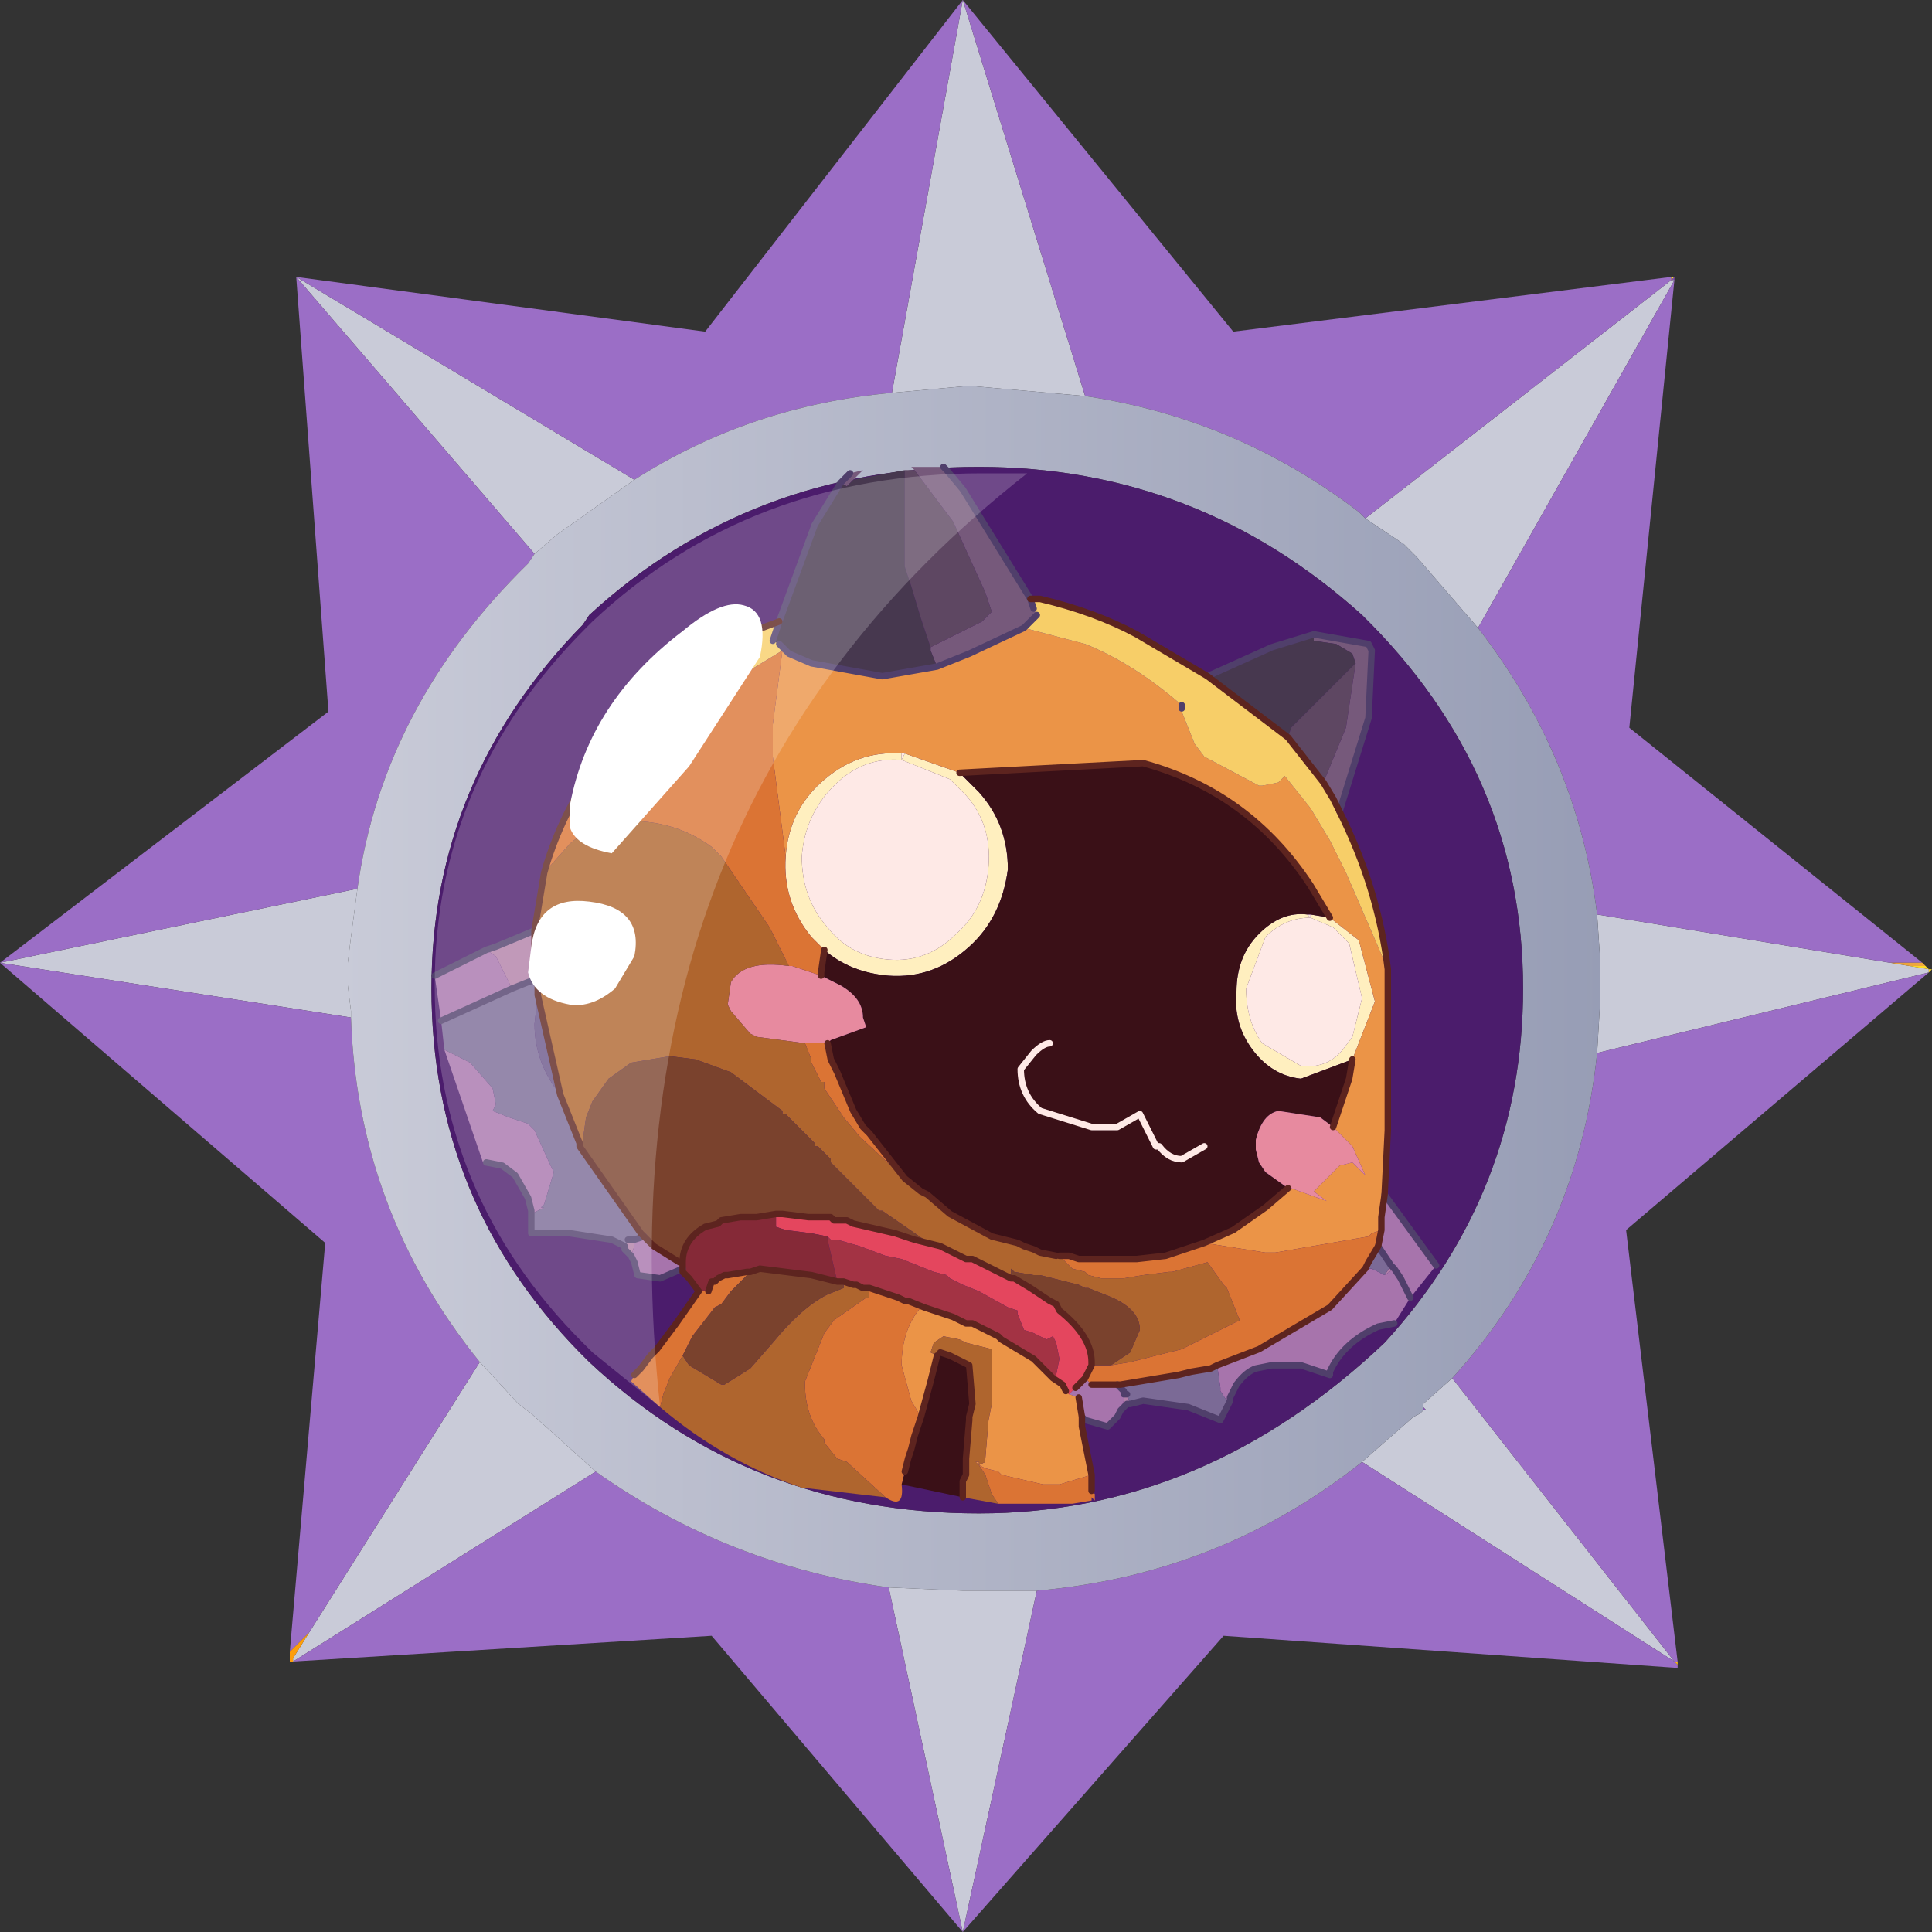 <?xml version="1.0" encoding="UTF-8" standalone="no"?>
<svg xmlns:ffdec="https://www.free-decompiler.com/flash" xmlns:xlink="http://www.w3.org/1999/xlink" ffdec:objectType="frame" height="30.0px" width="30.0px" xmlns="http://www.w3.org/2000/svg">
  <rect width="100%" height="100%" fill="#333333" stroke="none"/>
  <g transform="matrix(1.0, 0.0, 0.0, 1.0, 0.0, 0.0)">
    <use ffdec:characterId="1" height="30.0" transform="matrix(1.0, 0.0, 0.0, 1.0, 0.0, 0.0)" width="30.0" xlink:href="#shape0"/>
  </g>
  <defs>
    <g id="shape0" transform="matrix(1.0, 0.0, 0.0, 1.0, 0.0, 0.0)">
      <path d="M0.0 0.0 L30.0 0.0 30.0 30.0 0.0 30.0 0.0 0.0" fill="#33cc66" fill-opacity="0.0" fill-rule="evenodd" stroke="none"/>
      <path d="M25.95 4.3 L26.0 4.3 25.95 4.35 25.95 4.3" fill="url(#gradient0)" fill-rule="evenodd" stroke="none"/>
      <path d="M25.95 4.35 L26.0 4.3 26.0 4.35 25.95 4.35" fill="url(#gradient1)" fill-rule="evenodd" stroke="none"/>
      <path d="M25.95 4.35 L26.0 4.35 22.95 9.75 22.0 8.65 21.8 8.45 21.2 8.05 25.95 4.35 M24.8 14.2 L29.35 14.95 29.65 15.0 29.95 15.05 29.95 15.1 24.8 16.35 24.85 15.5 24.85 15.3 24.85 15.05 24.85 14.95 24.8 14.2 M22.1 21.85 L22.1 21.8 22.55 21.4 26.0 25.8 21.15 22.7 21.95 22.0 22.05 21.95 22.1 21.9 22.15 21.9 22.1 21.85 M13.85 6.1 L14.95 0.0 16.85 6.15 15.15 6.0 14.95 6.0 13.85 6.1 M9.85 7.45 L8.65 8.3 8.3 8.6 4.6 4.3 9.85 7.45 M5.55 13.8 L5.45 14.55 5.4 14.95 5.4 15.0 5.4 15.2 5.4 15.3 5.45 15.7 5.45 15.8 0.0 14.95 5.55 13.8 M7.45 21.15 L8.05 21.8 8.25 21.95 9.25 22.85 4.55 25.8 4.55 25.75 4.8 25.35 7.45 21.15 M13.8 24.65 L14.95 24.7 15.15 24.7 16.1 24.7 14.95 30.0 13.8 24.65" fill="#c9cbd8" fill-rule="evenodd" stroke="none"/>
      <path d="M25.95 4.3 L25.95 4.35 21.2 8.05 21.1 7.95 Q19.2 6.5 16.85 6.15 L14.95 0.0 13.85 6.1 Q11.65 6.3 9.85 7.45 L4.6 4.3 8.3 8.6 8.2 8.75 Q5.95 10.95 5.55 13.8 L0.0 14.95 5.45 15.8 Q5.55 18.8 7.45 21.15 L4.8 25.35 4.5 25.65 5.05 19.3 0.0 14.95 5.1 11.05 4.6 4.3 10.95 5.15 14.95 0.0 19.15 5.15 25.95 4.3 M26.0 4.35 L25.3 11.3 29.85 14.95 29.35 14.95 24.8 14.2 Q24.5 11.75 22.95 9.75 L26.0 4.35 M29.95 15.1 L25.25 19.1 26.05 25.8 26.0 25.8 26.05 25.85 26.05 25.9 19.0 25.4 14.95 30.0 11.05 25.4 4.55 25.8 9.25 22.85 Q11.3 24.3 13.8 24.65 L14.95 30.0 16.1 24.7 Q18.95 24.45 21.15 22.7 L26.0 25.8 22.55 21.4 Q24.5 19.25 24.8 16.35 L29.95 15.1" fill="#9b6ec6" fill-rule="evenodd" stroke="none"/>
      <path d="M22.95 9.75 Q24.5 11.75 24.8 14.2 L24.85 14.95 24.85 15.05 24.85 15.3 24.85 15.5 24.8 16.35 Q24.5 19.25 22.55 21.4 L22.1 21.8 22.1 21.85 22.1 21.9 22.05 21.95 21.95 22.0 21.15 22.7 Q18.95 24.45 16.1 24.7 L15.15 24.7 14.95 24.7 13.8 24.65 Q11.3 24.3 9.25 22.85 L8.25 21.95 8.05 21.8 7.45 21.15 Q5.55 18.8 5.45 15.8 L5.45 15.7 5.4 15.3 5.4 15.2 5.4 15.0 5.4 14.95 5.45 14.55 5.55 13.8 Q5.95 10.95 8.2 8.75 L8.3 8.6 8.65 8.3 9.85 7.45 Q11.65 6.3 13.85 6.1 L14.95 6.0 15.15 6.0 16.85 6.15 Q19.2 6.5 21.1 7.95 L21.2 8.05 21.8 8.45 22.0 8.65 22.95 9.75 M23.65 15.35 Q23.65 12.0 21.15 9.55 18.6 7.25 15.2 7.25 11.65 7.25 9.15 9.55 L9.05 9.7 Q6.7 12.1 6.7 15.35 6.7 18.65 9.0 21.0 L9.15 21.15 Q11.65 23.5 15.2 23.5 18.7 23.5 21.5 20.85 23.65 18.5 23.65 15.35" fill="url(#gradient2)" fill-rule="evenodd" stroke="none"/>
      <path d="M29.85 14.95 L29.9 15.0 29.65 15.0 29.35 14.95 29.85 14.95" fill="url(#gradient3)" fill-rule="evenodd" stroke="none"/>
      <path d="M29.9 15.0 L29.95 15.05 30.0 15.05 29.95 15.1 29.95 15.05 29.65 15.0 29.9 15.0 M26.05 25.8 L26.05 25.85 26.0 25.8 26.05 25.8" fill="url(#gradient4)" fill-rule="evenodd" stroke="none"/>
      <path d="M22.1 21.9 L22.1 21.85 22.15 21.9 22.1 21.9" fill="url(#gradient5)" fill-rule="evenodd" stroke="none"/>
      <path d="M23.65 15.35 Q23.65 18.5 21.5 20.85 18.7 23.5 15.2 23.5 11.65 23.5 9.15 21.15 L9.0 21.0 Q6.7 18.65 6.7 15.35 6.7 12.1 9.05 9.7 L9.15 9.55 Q11.65 7.25 15.2 7.25 18.6 7.25 21.15 9.55 23.65 12.0 23.65 15.35" fill="#4b1c6c" fill-rule="evenodd" stroke="none"/>
      <path d="M4.55 25.8 L4.5 25.8 4.5 25.65 4.8 25.35 4.55 25.75 4.55 25.8" fill="url(#gradient6)" fill-rule="evenodd" stroke="none"/>
      <path d="M17.55 21.8 L17.5 21.8 17.4 21.9 17.45 21.75 17.45 21.65 17.5 21.65 17.55 21.8 M9.8 19.5 L9.7 19.4 9.7 19.35 9.75 19.25 9.85 19.25 9.85 19.35 9.8 19.5 M7.55 14.75 L7.7 14.7 8.3 14.45 8.3 14.8 8.35 15.2 8.2 15.25 7.95 15.35 7.7 14.85 7.55 14.75 M21.6 19.65 L21.65 19.7 21.5 19.8 21.6 19.65" fill="#b17fa8" fill-rule="evenodd" stroke="none"/>
      <path d="M21.5 18.55 L22.3 19.65 21.9 20.15 21.65 20.55 21.4 20.6 Q20.85 20.85 20.65 21.3 L20.65 21.35 20.2 21.2 20.0 21.2 19.75 21.2 19.5 21.25 Q19.35 21.3 19.2 21.5 L19.1 21.7 19.1 21.75 19.05 21.75 18.95 21.6 18.95 21.55 18.9 21.2 19.55 20.95 20.65 20.3 21.2 19.7 21.3 19.7 21.5 19.8 21.65 19.7 21.6 19.65 21.4 19.35 21.45 19.1 21.45 18.9 21.5 18.55 M17.4 21.9 L17.35 22.0 17.2 22.15 16.85 22.05 16.8 22.0 16.75 21.7 16.6 21.65 16.7 21.55 16.85 21.4 16.95 21.15 16.95 21.2 16.9 21.3 16.85 21.4 16.95 21.5 17.1 21.5 17.25 21.5 17.35 21.5 17.45 21.6 17.45 21.65 17.45 21.75 17.4 21.9 M10.6 19.7 L10.25 19.85 9.9 19.8 9.85 19.6 9.8 19.5 9.85 19.35 9.85 19.25 10.0 19.2 10.15 19.35 10.55 19.6 10.6 19.6 10.6 19.7 M8.25 18.85 L8.25 18.8 8.2 18.6 8.0 18.25 7.8 18.1 7.55 18.05 7.5 18.05 6.9 16.3 7.3 16.5 7.65 16.9 7.7 17.15 7.65 17.25 7.9 17.35 8.2 17.45 8.3 17.55 8.55 18.1 8.6 18.2 8.45 18.7 8.4 18.75 8.45 18.75 8.25 18.85 M6.85 15.85 L6.75 15.15 7.55 14.75 7.7 14.85 7.95 15.35 6.85 15.85 M21.9 20.15 L21.75 19.85 21.65 19.7 21.75 19.85 21.9 20.15" fill="#a774ac" fill-rule="evenodd" stroke="none"/>
      <path d="M19.1 21.75 L18.95 22.05 18.45 21.85 17.75 21.75 17.55 21.8 17.5 21.65 17.45 21.65 17.45 21.6 17.35 21.5 17.4 21.5 18.3 21.35 18.5 21.3 18.8 21.25 18.9 21.2 18.95 21.55 18.95 21.6 19.05 21.75 19.1 21.75 M9.7 19.35 L9.5 19.25 8.85 19.15 8.25 19.15 8.25 18.9 8.25 18.85 8.45 18.75 8.4 18.75 8.45 18.7 8.6 18.2 8.55 18.1 8.3 17.55 8.2 17.45 7.9 17.35 7.65 17.25 7.7 17.15 7.65 16.9 7.3 16.5 6.9 16.3 6.85 15.85 7.95 15.35 8.2 15.25 8.35 15.2 8.35 15.45 8.3 15.9 Q8.3 16.5 8.7 17.0 L8.9 17.5 9.0 17.75 9.0 17.8 9.95 19.15 10.0 19.2 9.85 19.25 9.75 19.25 9.7 19.35 M21.5 19.8 L21.3 19.7 21.2 19.7 21.25 19.6 21.4 19.35 21.6 19.65 21.5 19.8" fill="#7b6a96" fill-rule="evenodd" stroke="none"/>
      <path d="M8.7 17.0 Q8.3 16.5 8.3 15.9 L8.35 15.45 8.7 17.0" fill="#6a568a" fill-rule="evenodd" stroke="none"/>
      <path d="M20.4 9.85 L21.25 10.0 21.3 10.1 21.25 11.15 20.8 12.6 20.7 12.4 20.55 12.15 20.9 11.3 21.05 10.3 21.0 10.15 20.75 10.0 20.4 9.95 20.4 9.85 M13.05 7.5 L13.2 7.35 13.4 7.3 13.25 7.45 13.15 7.55 13.05 7.5 M14.2 7.3 L14.15 7.25 14.65 7.25 14.7 7.3 14.95 7.6 16.0 9.3 16.05 9.45 16.1 9.55 15.9 9.75 15.05 10.15 14.55 10.35 14.45 10.1 14.45 10.05 15.25 9.65 15.4 9.5 15.3 9.2 14.8 8.1 14.2 7.3" fill="#76597b" fill-rule="evenodd" stroke="none"/>
      <path d="M20.4 9.85 L20.4 9.95 20.75 10.0 21.0 10.15 21.05 10.3 20.05 11.3 20.0 11.45 18.75 10.5 19.75 10.05 20.4 9.85 M12.1 9.65 L12.65 8.15 13.05 7.5 13.15 7.55 13.25 7.45 14.05 7.3 14.05 8.8 14.15 9.1 14.3 9.6 14.45 10.05 14.45 10.1 14.55 10.35 13.7 10.5 12.6 10.3 12.25 10.15 12.2 10.1 12.1 10.0 12.0 9.95 12.1 9.65" fill="#47384f" fill-rule="evenodd" stroke="none"/>
      <path d="M21.05 10.3 L20.9 11.3 20.55 12.15 20.0 11.45 20.05 11.3 21.05 10.3 M14.05 7.3 L14.2 7.3 14.8 8.1 15.3 9.2 15.4 9.5 15.25 9.65 14.45 10.05 14.3 9.6 14.15 9.1 14.05 8.8 14.05 7.3" fill="#5e4762" fill-rule="evenodd" stroke="none"/>
      <path d="M14.0 11.7 L14.05 11.7 14.0 11.8 14.75 12.1 15.0 12.35 Q15.4 12.8 15.35 13.45 15.3 14.1 14.85 14.5 14.4 14.95 13.8 14.9 13.2 14.85 12.85 14.4 12.45 13.95 12.45 13.3 12.5 12.65 12.95 12.2 13.4 11.75 14.0 11.8 L14.0 11.7 M20.35 14.2 L20.35 14.25 20.7 14.4 20.95 14.65 21.15 15.5 21.0 16.1 20.85 16.3 Q20.6 16.6 20.2 16.55 L19.6 16.2 Q19.35 15.85 19.35 15.35 L19.65 14.55 Q19.95 14.25 20.35 14.25 L20.3 14.2 20.35 14.2" fill="#fee9e6" fill-rule="evenodd" stroke="none"/>
      <path d="M12.2 13.3 Q12.25 12.6 12.75 12.15 13.3 11.65 14.0 11.7 L14.0 11.8 Q13.4 11.75 12.95 12.2 12.5 12.65 12.45 13.3 12.45 13.95 12.85 14.4 13.2 14.85 13.8 14.9 14.4 14.95 14.85 14.5 15.3 14.1 15.35 13.45 15.4 12.8 15.0 12.35 L14.75 12.1 14.0 11.8 14.05 11.7 14.9 12.0 15.2 12.3 Q15.65 12.8 15.65 13.5 15.55 14.25 15.05 14.7 14.5 15.2 13.8 15.15 13.2 15.1 12.8 14.75 L12.75 14.7 12.6 14.55 Q12.15 14.0 12.2 13.3 M20.65 14.25 L21.1 14.6 21.35 15.55 21.0 16.45 20.2 16.75 Q19.75 16.7 19.45 16.3 19.15 15.9 19.2 15.4 19.2 14.85 19.55 14.5 19.9 14.15 20.3 14.2 L20.35 14.25 Q19.95 14.25 19.65 14.55 L19.35 15.35 Q19.35 15.85 19.6 16.2 L20.2 16.55 Q20.6 16.6 20.85 16.3 L21.0 16.1 21.15 15.5 20.95 14.65 20.7 14.4 20.35 14.25 20.35 14.2 20.65 14.25" fill="#ffefbf" fill-rule="evenodd" stroke="none"/>
      <path d="M14.95 23.25 L14.0 23.05 14.05 22.85 14.1 22.65 14.15 22.5 14.2 22.3 14.3 22.0 14.45 21.45 14.55 21.05 14.6 21.0 14.75 21.05 14.95 21.15 15.05 21.2 15.1 21.8 15.05 22.0 15.05 22.05 15.0 22.65 15.0 22.9 14.95 23.0 14.95 23.25 M14.9 12.0 L17.75 11.85 Q19.4 12.3 20.35 13.75 L20.65 14.25 20.35 14.2 20.3 14.2 Q19.9 14.15 19.55 14.5 19.2 14.85 19.2 15.4 19.15 15.9 19.45 16.3 19.75 16.7 20.2 16.75 L21.0 16.45 20.95 16.75 20.7 17.5 20.5 17.35 19.85 17.25 Q19.6 17.3 19.5 17.7 L19.5 17.85 19.55 18.05 19.65 18.2 20.0 18.45 19.65 18.75 19.15 19.1 18.7 19.3 18.1 19.5 17.65 19.55 17.05 19.55 17.0 19.55 16.8 19.55 16.75 19.55 16.6 19.5 16.45 19.5 16.4 19.5 16.15 19.45 16.05 19.4 15.9 19.35 15.8 19.3 15.4 19.2 14.75 18.85 14.4 18.55 14.3 18.5 14.05 18.3 13.5 17.6 13.4 17.5 13.25 17.25 13.0 16.65 12.9 16.45 12.85 16.2 12.9 16.15 13.45 15.95 13.4 15.8 Q13.4 15.5 13.05 15.3 L12.75 15.15 12.75 15.1 12.8 14.75 Q13.2 15.1 13.8 15.15 14.5 15.2 15.05 14.7 15.55 14.25 15.65 13.5 15.65 12.8 15.2 12.3 L14.9 12.0 M16.3 16.2 Q16.2 16.2 16.05 16.35 L15.85 16.6 Q15.85 17.0 16.15 17.25 L16.95 17.5 17.05 17.5 17.35 17.5 17.7 17.3 17.95 17.8 18.0 17.8 Q18.15 18.0 18.35 18.0 L18.7 17.8 18.35 18.0 Q18.15 18.0 18.0 17.8 L17.95 17.8 17.7 17.3 17.35 17.5 17.05 17.5 16.95 17.5 16.15 17.25 Q15.85 17.0 15.85 16.6 L16.05 16.35 Q16.2 16.2 16.3 16.2" fill="#3a1017" fill-rule="evenodd" stroke="none"/>
      <path d="M21.55 15.05 L21.55 15.1 21.55 17.55 21.5 18.55 21.45 18.9 21.45 19.1 21.3 19.15 21.25 19.2 19.8 19.45 19.65 19.45 18.7 19.3 19.15 19.1 19.65 18.75 20.0 18.45 20.05 18.45 20.6 18.65 20.4 18.5 20.8 18.1 21.0 18.05 21.2 18.25 21.0 17.8 20.7 17.5 20.95 16.75 21.0 16.45 21.35 15.55 21.1 14.6 20.65 14.25 20.35 13.75 Q19.4 12.3 17.75 11.85 L14.9 12.0 14.05 11.7 14.0 11.7 Q13.3 11.65 12.75 12.15 12.25 12.6 12.2 13.3 L12.0 11.75 12.0 11.25 12.15 10.1 12.2 10.1 12.25 10.15 12.6 10.3 13.7 10.5 14.55 10.35 15.05 10.15 15.9 9.75 16.85 10.0 Q17.6 10.3 18.35 10.95 L18.35 11.0 18.35 11.05 18.55 11.55 18.7 11.75 19.55 12.2 19.6 12.2 19.85 12.15 19.95 12.05 20.35 12.55 20.65 13.05 20.9 13.55 21.55 15.05 M16.8 22.0 L16.8 22.15 16.95 22.9 16.45 23.05 16.4 23.05 16.2 23.05 15.55 22.9 15.5 22.85 15.3 22.8 15.2 22.75 15.3 22.7 15.3 22.65 15.35 22.05 15.4 21.8 15.4 21.65 15.4 21.3 15.4 20.95 15.2 20.9 15.0 20.85 14.9 20.8 14.65 20.75 14.5 20.85 14.45 21.0 14.55 21.05 14.45 21.45 14.3 22.0 14.15 21.75 14.0 21.2 Q14.0 20.65 14.3 20.3 L14.35 20.3 14.8 20.45 15.0 20.55 15.1 20.55 15.5 20.75 15.55 20.8 15.8 20.95 16.05 21.1 16.35 21.4 16.5 21.5 16.55 21.6 16.6 21.65 16.75 21.7 16.8 22.0 M15.2 22.7 L15.2 22.75 15.15 22.7 15.2 22.7" fill="#eb9447" fill-rule="evenodd" stroke="none"/>
      <path d="M20.55 12.15 L20.7 12.4 20.8 12.6 Q21.4 13.8 21.55 15.05 L20.9 13.55 20.65 13.05 20.35 12.55 19.95 12.05 19.85 12.15 19.6 12.2 19.55 12.2 18.7 11.75 18.55 11.55 18.35 11.05 18.35 11.0 18.35 10.95 Q17.6 10.3 16.85 10.0 L15.9 9.75 16.1 9.55 16.05 9.45 16.0 9.3 16.15 9.3 Q17.0 9.5 17.65 9.85 L18.75 10.5 20.0 11.45 20.55 12.15 M11.7 9.8 L12.1 9.65 12.0 9.95 12.1 10.0 12.2 10.1 12.15 10.1 11.0 10.8 11.05 10.4 Q11.2 10.05 11.7 9.8" fill="#f7ce68" fill-rule="evenodd" stroke="none"/>
      <path d="M20.7 17.5 L21.0 17.8 21.2 18.25 21.0 18.05 20.8 18.1 20.4 18.5 20.6 18.65 20.05 18.45 20.0 18.45 19.65 18.2 19.55 18.05 19.5 17.85 19.5 17.7 Q19.6 17.3 19.85 17.25 L20.5 17.35 20.7 17.5 M12.5 16.2 L11.75 16.1 11.65 16.05 11.35 15.7 11.3 15.6 11.35 15.25 Q11.55 14.9 12.25 15.0 L12.3 15.0 12.75 15.15 13.05 15.3 Q13.4 15.5 13.4 15.8 L13.45 15.95 12.9 16.15 12.85 16.2 12.5 16.2" fill="#e78a9f" fill-rule="evenodd" stroke="none"/>
      <path d="M16.95 22.9 L16.95 23.15 17.0 23.2 17.0 23.3 16.95 23.25 16.95 23.3 16.65 23.35 15.5 23.35 15.4 23.2 15.35 23.05 15.3 22.9 15.2 22.75 15.3 22.8 15.5 22.85 15.55 22.9 16.2 23.05 16.4 23.05 16.45 23.05 16.95 22.9 M14.0 23.05 Q14.05 23.45 13.75 23.25 L13.15 22.7 13.0 22.65 12.8 22.4 12.8 22.35 Q12.5 22.0 12.5 21.5 L12.5 21.45 12.8 20.7 12.95 20.5 13.45 20.15 13.5 20.15 13.5 20.0 13.95 20.15 14.05 20.2 14.1 20.2 14.35 20.3 14.3 20.3 Q14.0 20.65 14.0 21.2 L14.15 21.75 14.3 22.0 14.2 22.3 14.15 22.5 14.1 22.65 14.05 22.85 14.0 23.05 M10.25 21.85 L9.8 21.45 9.85 21.35 9.95 21.25 10.1 21.05 10.2 20.95 10.5 20.55 10.85 20.05 11.0 20.05 11.05 19.9 11.1 19.9 11.15 19.85 11.25 19.8 11.3 19.8 11.6 19.75 11.65 19.75 11.35 20.05 11.2 20.25 11.1 20.3 10.75 20.75 10.6 21.05 10.4 21.4 10.3 21.65 10.25 21.85 M8.45 13.55 Q8.9 11.95 10.35 10.7 10.95 10.15 11.7 9.8 11.2 10.05 11.05 10.4 L11.0 10.8 12.15 10.1 12.0 11.25 12.0 11.75 12.2 13.3 Q12.15 14.0 12.6 14.55 L12.75 14.7 12.8 14.75 12.75 15.1 12.75 15.15 12.3 15.0 12.25 15.0 11.95 14.4 11.2 13.3 11.05 13.15 Q10.5 12.75 9.8 12.75 9.25 12.75 8.85 13.1 L8.45 13.55 M18.7 19.3 L19.65 19.45 19.8 19.45 21.25 19.2 21.3 19.15 21.45 19.1 21.4 19.35 21.25 19.6 21.2 19.7 20.65 20.3 19.55 20.95 18.9 21.2 18.8 21.25 18.5 21.3 18.3 21.35 17.4 21.5 17.35 21.5 17.25 21.5 17.1 21.5 16.95 21.5 16.85 21.4 16.9 21.3 16.95 21.2 17.05 21.2 17.2 21.2 17.25 21.2 17.55 21.15 18.15 21.0 18.35 20.95 18.45 20.9 19.25 20.5 19.05 20.0 19.0 19.95 18.75 19.6 18.2 19.75 18.15 19.75 17.75 19.8 17.45 19.85 17.1 19.85 16.9 19.8 16.85 19.75 16.65 19.7 16.6 19.65 16.45 19.5 16.6 19.5 16.75 19.55 16.8 19.55 17.0 19.55 17.05 19.55 17.65 19.55 18.1 19.5 18.7 19.3 M14.05 18.3 L13.35 17.65 13.1 17.35 12.9 17.05 12.8 16.9 12.8 16.8 12.75 16.8 12.6 16.5 12.6 16.45 12.5 16.2 12.85 16.2 12.9 16.45 13.0 16.65 13.25 17.25 13.4 17.5 13.5 17.6 14.05 18.3" fill="#db7434" fill-rule="evenodd" stroke="none"/>
      <path d="M15.5 23.35 L14.95 23.25 14.95 23.0 15.0 22.9 15.0 22.65 15.05 22.05 15.05 22.0 15.1 21.8 15.05 21.2 14.95 21.15 14.75 21.05 14.6 21.0 14.55 21.05 14.45 21.0 14.5 20.85 14.65 20.75 14.9 20.8 15.0 20.85 15.2 20.9 15.4 20.95 15.4 21.3 15.4 21.65 15.4 21.8 15.35 22.05 15.3 22.65 15.3 22.7 15.2 22.75 15.2 22.7 15.15 22.7 15.2 22.75 15.3 22.9 15.35 23.05 15.4 23.2 15.5 23.35 M13.75 23.25 L12.45 23.1 Q11.25 22.7 10.25 21.85 L10.3 21.65 10.4 21.4 10.6 21.05 10.7 21.2 11.2 21.5 11.25 21.5 11.65 21.25 12.0 20.85 Q12.45 20.3 12.85 20.1 L13.1 20.0 13.1 19.9 13.25 19.95 13.3 19.95 13.4 20.0 13.5 20.0 13.5 20.15 13.45 20.15 12.95 20.5 12.8 20.7 12.5 21.45 12.5 21.5 Q12.5 22.0 12.8 22.35 L12.8 22.4 13.0 22.65 13.15 22.7 13.75 23.25 M8.3 14.45 L8.45 13.55 8.85 13.1 Q9.25 12.75 9.8 12.75 10.5 12.75 11.05 13.15 L11.2 13.3 11.95 14.4 12.25 15.0 Q11.55 14.9 11.35 15.25 L11.3 15.6 11.35 15.7 11.65 16.05 11.75 16.1 12.5 16.2 12.6 16.45 12.6 16.5 12.75 16.8 12.8 16.8 12.8 16.9 12.9 17.05 13.1 17.35 13.35 17.65 14.05 18.3 14.3 18.5 14.4 18.55 14.75 18.85 15.4 19.2 15.8 19.3 15.9 19.35 16.05 19.4 16.15 19.45 16.4 19.5 16.45 19.5 16.6 19.65 16.65 19.7 16.85 19.75 16.9 19.8 17.1 19.85 17.45 19.85 17.75 19.8 18.15 19.75 18.2 19.75 18.75 19.6 19.0 19.95 19.05 20.0 19.25 20.5 18.45 20.9 18.35 20.95 18.15 21.0 17.55 21.15 17.25 21.2 17.55 21.0 17.7 20.65 Q17.7 20.3 17.15 20.1 L16.9 20.0 16.85 20.0 16.75 19.95 16.55 19.9 16.15 19.8 16.05 19.8 15.75 19.75 15.7 19.7 15.7 19.85 15.3 19.65 15.1 19.55 15.0 19.55 14.6 19.35 14.4 19.3 14.4 19.25 14.35 19.25 13.7 18.8 13.65 18.8 13.1 18.25 13.0 18.15 12.9 18.05 12.9 18.0 12.7 17.8 12.65 17.8 12.65 17.75 12.2 17.3 12.15 17.3 12.15 17.25 11.75 16.95 11.35 16.65 10.8 16.45 10.4 16.4 10.1 16.45 9.8 16.5 9.45 16.75 9.2 17.1 9.1 17.35 9.05 17.7 9.0 17.8 9.0 17.75 8.9 17.5 8.7 17.0 8.35 15.45 8.35 15.2 8.3 14.8 8.3 14.45" fill="#af652e" fill-rule="evenodd" stroke="none"/>
      <path d="M9.0 17.8 L9.05 17.7 9.1 17.35 9.2 17.1 9.45 16.75 9.8 16.5 10.1 16.45 10.4 16.4 10.8 16.45 11.35 16.65 11.75 16.95 12.15 17.25 12.15 17.3 12.2 17.3 12.65 17.75 12.65 17.8 12.7 17.8 12.9 18.0 12.9 18.05 13.0 18.15 13.1 18.25 13.65 18.8 13.7 18.8 14.35 19.25 14.4 19.25 14.4 19.3 14.2 19.25 13.9 19.15 13.25 19.0 13.15 18.95 12.95 18.95 12.9 18.9 12.8 18.9 12.75 18.9 12.55 18.9 12.15 18.85 12.05 18.85 11.75 18.9 11.7 18.9 11.6 18.9 11.5 18.9 11.2 18.95 11.15 19.0 10.95 19.05 Q10.6 19.25 10.6 19.6 L10.55 19.6 10.15 19.35 10.0 19.2 9.95 19.15 9.0 17.8 M15.7 19.85 L15.7 19.7 15.75 19.75 16.05 19.8 16.15 19.8 16.55 19.9 16.75 19.95 16.85 20.0 16.9 20.0 17.15 20.1 Q17.7 20.3 17.7 20.65 L17.55 21.0 17.25 21.2 17.2 21.2 17.05 21.2 16.95 21.2 16.95 21.15 Q16.95 20.75 16.45 20.35 L16.4 20.25 16.3 20.2 16.0 20.0 15.75 19.85 15.7 19.85 M11.65 19.75 L11.8 19.7 12.6 19.8 12.8 19.85 13.0 19.9 13.1 19.9 13.1 20.0 12.85 20.1 Q12.45 20.3 12.0 20.85 L11.65 21.25 11.25 21.5 11.2 21.5 10.7 21.2 10.6 21.05 10.75 20.75 11.1 20.3 11.2 20.25 11.35 20.05 11.65 19.75" fill="#7a422d" fill-rule="evenodd" stroke="none"/>
      <path d="M14.4 19.3 L14.6 19.35 15.0 19.55 15.1 19.55 15.3 19.65 15.7 19.85 15.75 19.85 16.0 20.0 16.3 20.2 16.4 20.25 16.45 20.35 Q16.95 20.75 16.95 21.15 L16.85 21.4 16.7 21.55 16.6 21.65 16.55 21.6 16.5 21.5 16.35 21.4 16.4 21.35 16.45 21.1 16.4 20.85 16.35 20.75 16.25 20.8 16.05 20.7 15.9 20.65 15.8 20.4 15.8 20.35 15.65 20.3 15.2 20.05 14.95 19.95 14.75 19.85 14.7 19.8 14.5 19.75 14.0 19.55 13.75 19.5 13.35 19.35 13.0 19.25 12.9 19.25 12.85 19.2 12.6 19.15 12.2 19.1 12.05 19.05 12.05 18.85 12.15 18.85 12.55 18.9 12.75 18.9 12.8 18.9 12.9 18.9 12.95 18.95 13.15 18.95 13.25 19.0 13.9 19.15 14.2 19.25 14.4 19.3" fill="#e4465e" fill-rule="evenodd" stroke="none"/>
      <path d="M12.85 19.2 L12.9 19.25 13.0 19.25 13.35 19.35 13.75 19.5 14.0 19.55 14.5 19.75 14.7 19.8 14.75 19.85 14.95 19.95 15.2 20.05 15.65 20.3 15.8 20.35 15.8 20.4 15.9 20.65 16.05 20.7 16.25 20.8 16.35 20.75 16.4 20.85 16.45 21.1 16.4 21.35 16.35 21.4 16.05 21.1 15.8 20.95 15.55 20.8 15.5 20.75 15.1 20.55 15.0 20.55 14.8 20.45 14.35 20.3 14.1 20.2 14.05 20.2 13.95 20.15 13.5 20.0 13.4 20.0 13.3 19.95 13.25 19.95 13.1 19.9 13.0 19.9 12.85 19.25 12.85 19.2" fill="#a33344" fill-rule="evenodd" stroke="none"/>
      <path d="M10.85 20.05 L10.7 19.85 10.6 19.75 10.6 19.7 10.6 19.6 Q10.6 19.25 10.95 19.05 L11.15 19.0 11.2 18.95 11.5 18.9 11.6 18.9 11.7 18.9 11.75 18.9 12.05 18.85 12.05 19.05 12.2 19.1 12.6 19.15 12.85 19.2 12.85 19.25 13.0 19.9 12.8 19.85 12.6 19.8 11.8 19.7 11.65 19.75 11.6 19.75 11.3 19.8 11.25 19.8 11.15 19.85 11.1 19.9 11.05 19.9 11.0 20.05 10.85 20.05" fill="#852937" fill-rule="evenodd" stroke="none"/>
      <path d="M20.8 12.6 L21.25 11.15 21.3 10.1 21.25 10.0 20.4 9.85 19.75 10.05 18.75 10.5 M21.5 18.55 L22.3 19.65 M21.65 20.55 L21.4 20.6 Q20.85 20.85 20.65 21.3 L20.65 21.35 20.2 21.2 20.0 21.2 19.75 21.2 19.5 21.25 Q19.35 21.3 19.2 21.5 L19.1 21.7 19.1 21.75 18.95 22.05 18.45 21.85 17.75 21.75 17.55 21.8 17.5 21.8 17.4 21.9 17.35 22.0 17.2 22.15 16.85 22.05 16.8 22.0 M10.6 19.7 L10.25 19.85 9.9 19.8 9.85 19.6 9.8 19.5 9.7 19.4 9.7 19.35 9.5 19.25 8.85 19.15 8.25 19.15 8.25 18.9 8.25 18.85 8.25 18.8 8.2 18.6 8.0 18.25 7.8 18.1 7.55 18.05 M6.75 15.15 L7.55 14.75 7.7 14.7 8.3 14.45 M12.1 9.65 L12.65 8.15 13.05 7.5 13.2 7.35 M14.65 7.25 L14.7 7.3 14.95 7.6 16.0 9.3 16.05 9.45 M18.35 11.0 L18.35 10.95 M15.9 9.75 L15.05 10.15 14.55 10.35 13.7 10.5 12.6 10.3 12.25 10.15 12.2 10.1 12.1 10.0 M21.6 19.65 L21.65 19.7 21.75 19.85 21.9 20.15 M21.6 19.65 L21.4 19.35 M12.0 9.95 L12.1 9.65 M16.1 9.55 L15.9 9.75 M7.95 15.35 L8.2 15.25 8.35 15.2 M7.95 15.35 L6.85 15.85 M9.85 19.25 L10.0 19.2 M9.85 19.25 L9.75 19.25 M17.35 21.5 L17.45 21.6 17.45 21.65 17.5 21.65" fill="none" stroke="#503f6b" stroke-linecap="round" stroke-linejoin="round" stroke-width="0.1"/>
      <path d="M20.55 12.15 L20.7 12.4 20.8 12.6 Q21.4 13.8 21.55 15.05 L21.55 15.1 21.55 17.55 21.5 18.55 21.45 18.9 21.45 19.1 21.4 19.35 21.25 19.6 21.2 19.7 20.65 20.3 19.55 20.95 18.9 21.2 18.8 21.25 18.5 21.3 18.3 21.35 17.4 21.5 17.35 21.5 17.25 21.5 17.1 21.5 16.95 21.5 M16.8 22.0 L16.8 22.15 16.95 22.9 16.95 23.15 M9.85 21.35 L9.95 21.25 10.1 21.05 10.2 20.95 10.5 20.55 10.85 20.05 10.7 19.85 10.6 19.75 10.6 19.7 10.6 19.6 Q10.6 19.25 10.95 19.05 L11.15 19.0 11.2 18.95 11.5 18.9 11.6 18.9 11.7 18.9 11.75 18.9 12.05 18.85 12.15 18.85 12.55 18.9 12.75 18.9 12.8 18.9 12.9 18.9 12.95 18.95 13.15 18.95 13.25 19.0 13.9 19.15 14.2 19.25 14.4 19.3 14.6 19.35 15.0 19.55 15.1 19.55 15.3 19.65 15.7 19.85 15.75 19.85 16.0 20.0 16.3 20.2 16.4 20.25 16.45 20.35 Q16.95 20.75 16.95 21.15 L16.95 21.2 16.9 21.3 16.85 21.4 16.7 21.55 M8.3 14.45 L8.45 13.55 Q8.9 11.95 10.35 10.7 10.95 10.15 11.7 9.8 L12.1 9.65 M16.0 9.3 L16.15 9.3 Q17.0 9.5 17.65 9.85 L18.75 10.5 20.0 11.45 20.55 12.15 M14.9 12.0 L17.75 11.85 Q19.4 12.3 20.35 13.75 L20.65 14.25 M21.0 16.45 L20.95 16.75 20.7 17.5 M20.0 18.45 L19.65 18.75 19.15 19.1 18.7 19.3 18.1 19.5 17.65 19.55 17.05 19.55 17.0 19.55 16.8 19.55 16.75 19.55 16.6 19.5 16.45 19.5 M8.35 15.2 L8.3 14.8 8.3 14.45 M8.35 15.45 L8.35 15.2 M16.4 19.5 L16.15 19.45 16.05 19.4 15.9 19.35 15.8 19.3 15.4 19.2 14.75 18.85 14.4 18.55 14.3 18.5 14.05 18.3 13.5 17.6 13.4 17.5 13.25 17.25 13.0 16.65 12.9 16.45 12.85 16.2 M12.75 15.15 L12.75 15.1 12.8 14.75 M8.35 15.45 L8.7 17.0 8.9 17.5 9.0 17.75 9.0 17.8 9.95 19.15 10.0 19.2 10.15 19.35 10.55 19.6 M16.35 21.4 L16.5 21.5 16.55 21.6 M13.0 19.9 L12.8 19.85 12.6 19.8 11.8 19.7 11.65 19.75 11.6 19.75 11.3 19.8 11.25 19.8 11.15 19.85 11.1 19.9 11.05 19.9 11.0 20.05 M13.1 19.9 L13.0 19.9 M13.5 20.0 L13.4 20.0 13.3 19.95 13.25 19.95 13.1 19.9 M14.35 20.3 L14.8 20.45 15.0 20.55 15.1 20.55 15.5 20.75 15.55 20.8 15.8 20.95 16.05 21.1 16.35 21.4 M14.35 20.3 L14.1 20.2 14.05 20.2 13.95 20.15 13.5 20.0 M14.55 21.05 L14.45 21.45 14.3 22.0 14.2 22.3 14.15 22.5 14.1 22.65 14.05 22.85 M14.95 23.25 L14.95 23.0 15.0 22.9 15.0 22.65 15.05 22.05 15.05 22.0 15.1 21.8 15.05 21.2 14.95 21.15 14.75 21.05 14.6 21.0 M16.75 21.7 L16.8 22.0" fill="none" stroke="#5d241f" stroke-linecap="round" stroke-linejoin="round" stroke-width="0.1"/>
      <path d="M18.7 17.8 L18.35 18.0 Q18.15 18.0 18.0 17.8 L17.95 17.8 17.7 17.3 17.35 17.5 17.05 17.5 16.95 17.5 16.15 17.25 Q15.85 17.0 15.85 16.6 L16.05 16.35 Q16.2 16.2 16.3 16.2" fill="none" stroke="#fee9e6" stroke-linecap="round" stroke-linejoin="round" stroke-width="0.1"/>
      <path d="M9.2 9.65 Q11.65 7.35 15.25 7.35 L15.95 7.35 Q9.25 12.6 10.25 21.85 L9.2 21.0 9.05 20.85 Q6.75 18.55 6.75 15.3 6.75 12.1 9.1 9.75 L9.2 9.65" fill="#ffffff" fill-opacity="0.2" fill-rule="evenodd" stroke="none"/>
      <path d="M10.7 11.9 L9.5 13.25 Q8.95 13.15 8.85 12.85 L8.85 12.5 Q9.15 10.9 10.6 9.8 11.2 9.3 11.55 9.4 11.95 9.5 11.8 10.2 L10.7 11.9 M8.85 15.6 Q8.3 15.5 8.2 15.1 L8.25 14.7 Q8.35 13.9 9.15 14.0 10.0 14.1 9.85 14.85 L9.55 15.35 Q9.2 15.65 8.85 15.6" fill="#ffffff" fill-rule="evenodd" stroke="none"/>
    </g>
    <linearGradient gradientTransform="matrix(0.007, 0.0, 0.0, 0.005, 20.5, 4.25)" gradientUnits="userSpaceOnUse" id="gradient0" spreadMethod="pad" x1="-819.2" x2="819.2">
      <stop offset="0.0" stop-color="#fd9b0b"/>
      <stop offset="1.0" stop-color="#fde42b"/>
    </linearGradient>
    <linearGradient gradientTransform="matrix(0.005, 0.0, 0.0, 0.006, 25.8, 9.55)" gradientUnits="userSpaceOnUse" id="gradient1" spreadMethod="pad" x1="-819.2" x2="819.2">
      <stop offset="0.0" stop-color="#5f2288"/>
      <stop offset="1.0" stop-color="#a276cd"/>
    </linearGradient>
    <linearGradient gradientTransform="matrix(0.012, 0.0, 0.0, 0.011, 15.1, 15.35)" gradientUnits="userSpaceOnUse" id="gradient2" spreadMethod="pad" x1="-819.2" x2="819.2">
      <stop offset="0.0" stop-color="#c9cbd8"/>
      <stop offset="1.0" stop-color="#979db5"/>
    </linearGradient>
    <linearGradient gradientTransform="matrix(0.005, 0.0, 0.0, 0.007, 26.05, 20.35)" gradientUnits="userSpaceOnUse" id="gradient3" spreadMethod="pad" x1="-819.2" x2="819.2">
      <stop offset="0.0" stop-color="#8d010c"/>
      <stop offset="1.0" stop-color="#f2b03f"/>
    </linearGradient>
    <linearGradient gradientTransform="matrix(0.005, 0.0, 0.0, 0.007, 26.05, 20.35)" gradientUnits="userSpaceOnUse" id="gradient4" spreadMethod="pad" x1="-819.2" x2="819.2">
      <stop offset="0.0" stop-color="#fd9e0c"/>
      <stop offset="1.0" stop-color="#fddd27"/>
    </linearGradient>
    <linearGradient gradientTransform="matrix(0.007, 0.0, 0.0, 0.005, 20.5, 25.9)" gradientUnits="userSpaceOnUse" id="gradient5" spreadMethod="pad" x1="-819.2" x2="819.2">
      <stop offset="0.0" stop-color="#65298e"/>
      <stop offset="1.0" stop-color="#9a6cc5"/>
    </linearGradient>
    <linearGradient gradientTransform="matrix(0.006, 0.0, 0.0, 0.005, 9.7, 25.95)" gradientUnits="userSpaceOnUse" id="gradient6" spreadMethod="pad" x1="-819.2" x2="819.2">
      <stop offset="0.0" stop-color="#fd9e0c"/>
      <stop offset="1.0" stop-color="#fddd27"/>
    </linearGradient>
  </defs>
</svg>
